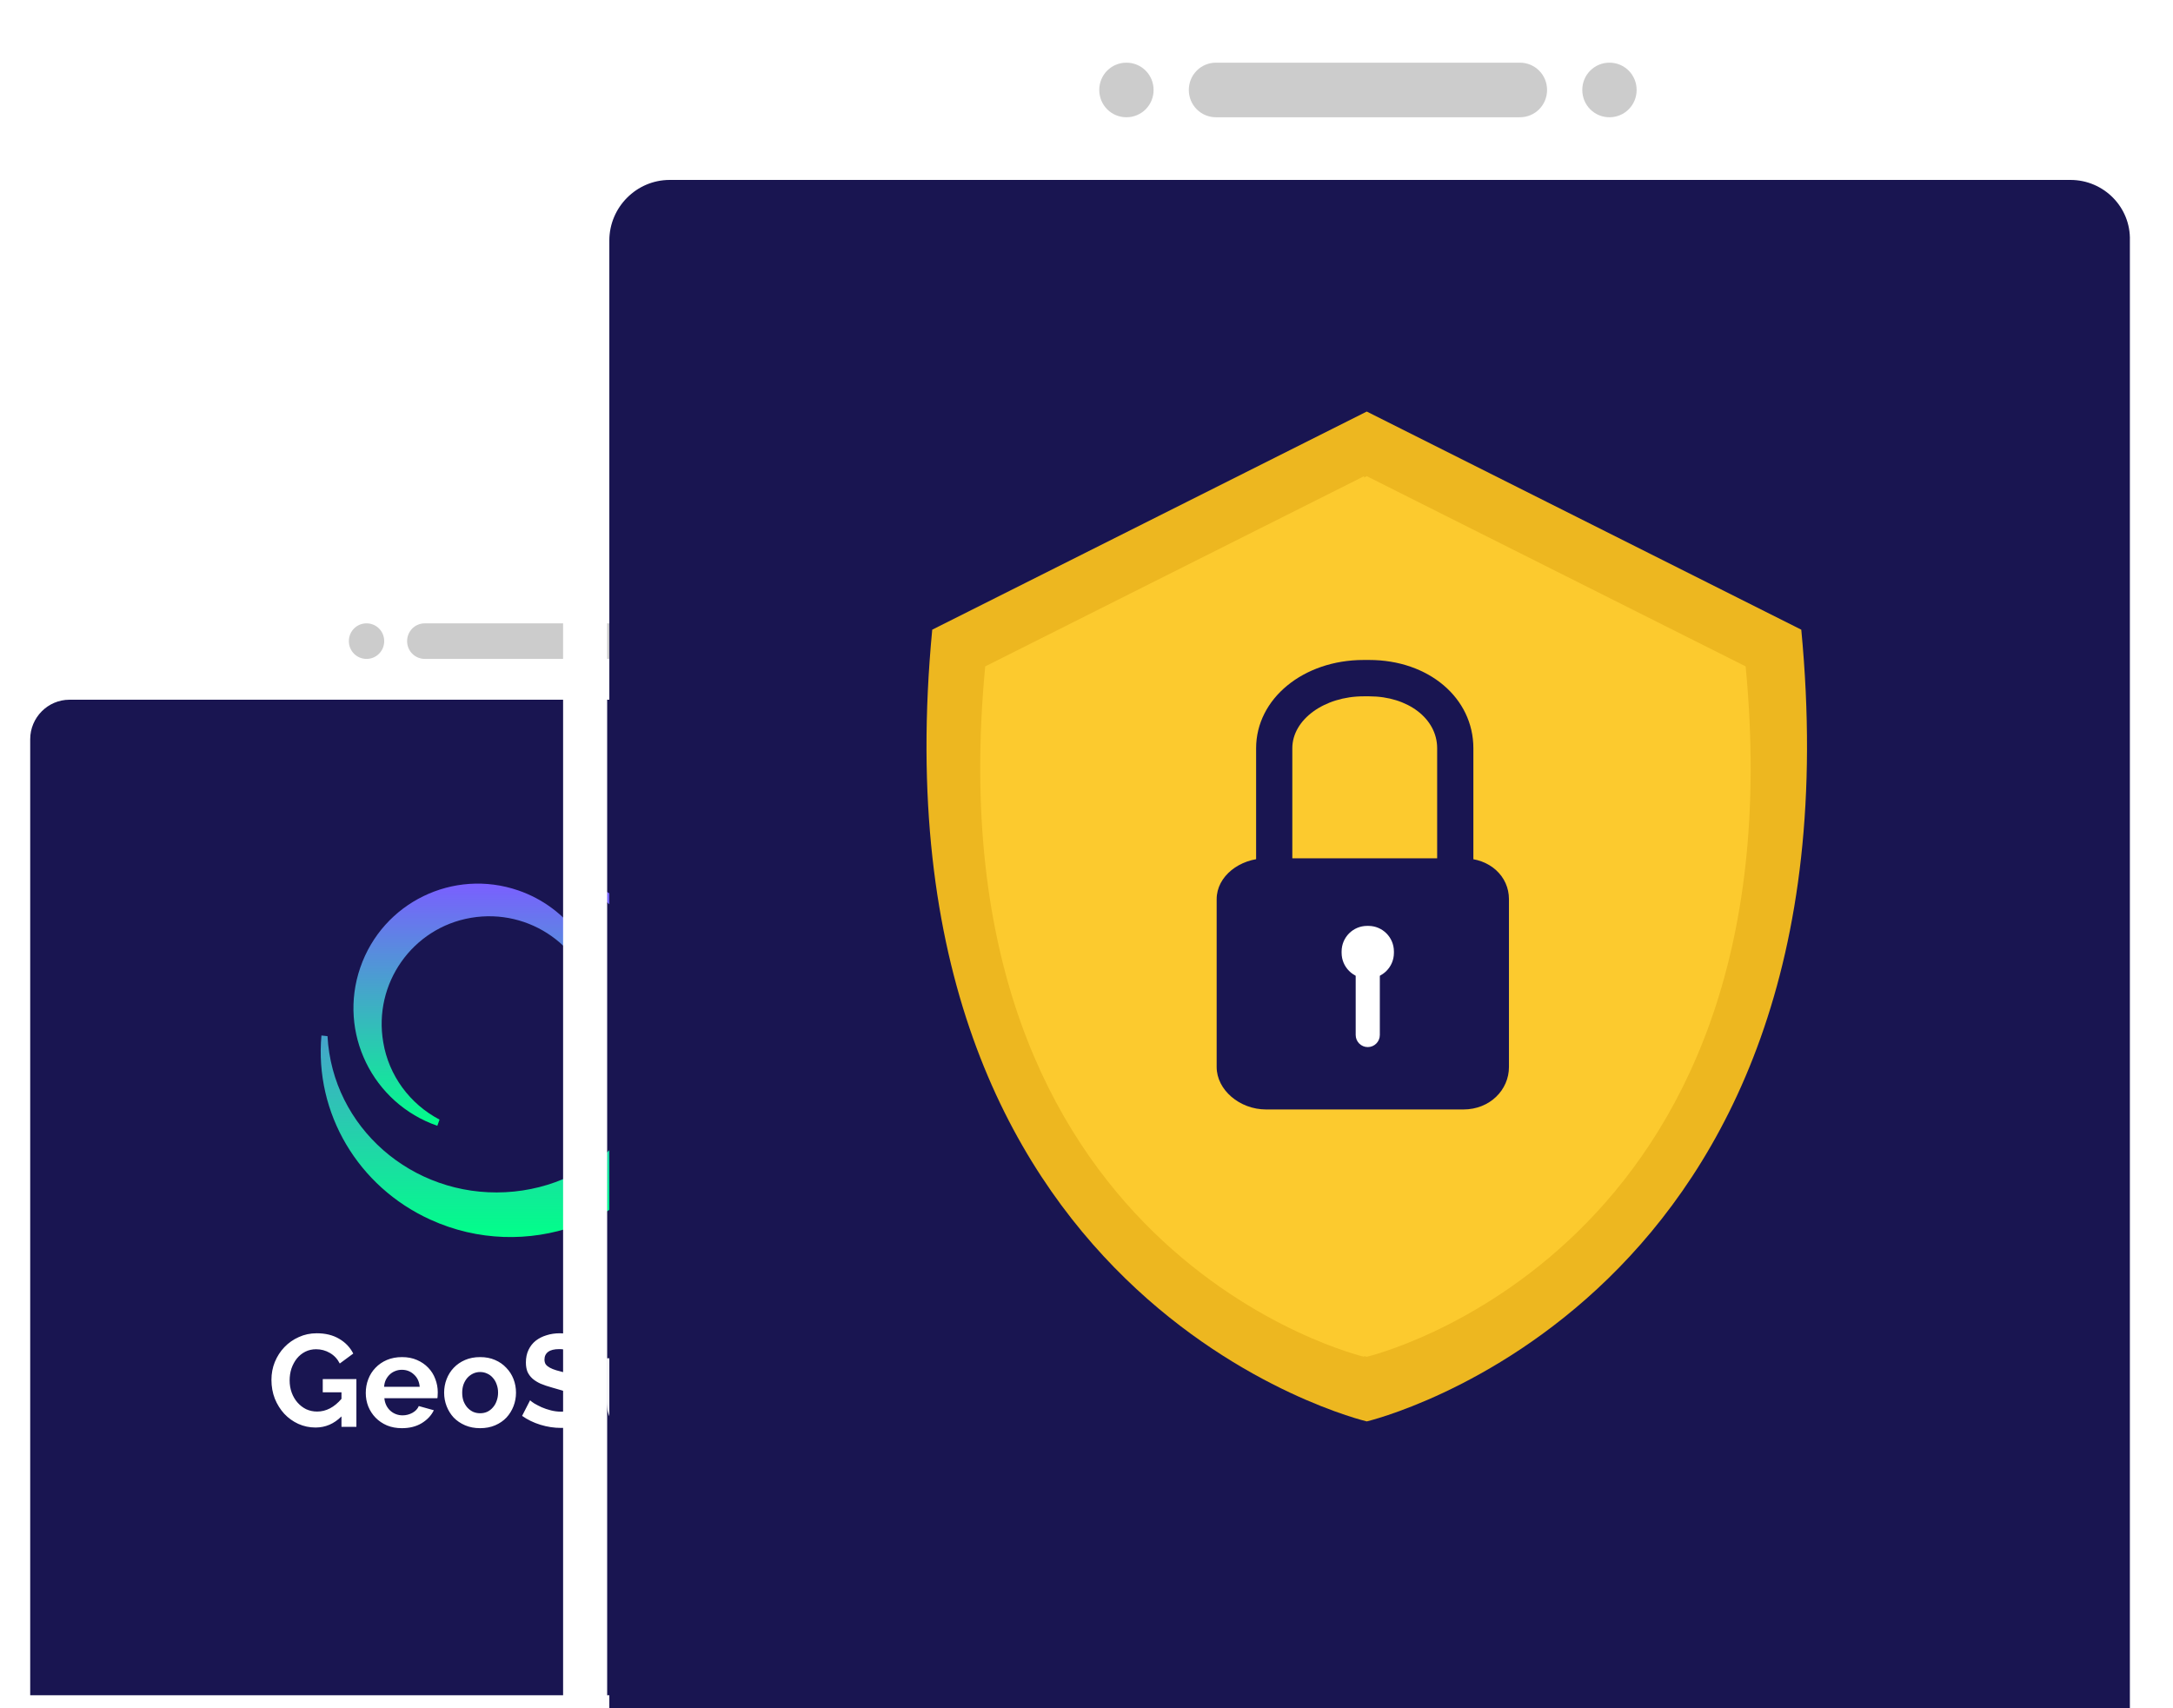 <svg width="332" height="261" viewBox="0 0 332 261" fill="none" xmlns="http://www.w3.org/2000/svg">
<g clip-path="url(#clip0)">
<g filter="url(#filter0_d)">
<path d="M4.4 112.941C4.4 109.621 7.1 106.905 10.4 106.905H149.5C152.8 106.905 155.5 109.621 155.5 112.941V259H159.9V109.118C159.9 98.053 150.9 89 139.9 89H20C9 89 0 98.053 0 109.118V259H4.4V112.941ZM104 95.237C105.5 95.237 106.7 96.444 106.7 97.953C106.7 99.462 105.5 100.669 104 100.669C102.5 100.669 101.3 99.462 101.3 97.953C101.3 96.444 102.5 95.237 104 95.237ZM64.9 95.237H95.1C96.6 95.237 97.8 96.444 97.8 97.953C97.8 99.462 96.6 100.669 95.1 100.669H64.9C63.4 100.669 62.2 99.462 62.2 97.953C62.2 96.444 63.4 95.237 64.9 95.237ZM56 95.237C57.5 95.237 58.7 96.444 58.7 97.953C58.7 99.462 57.5 100.669 56 100.669C54.5 100.669 53.3 99.462 53.3 97.953C53.3 96.444 54.5 95.237 56 95.237Z" fill="white"/>
</g>
<path d="M149.815 106.905H10.615C7.315 106.905 4.615 109.621 4.615 112.941V259H155.715V112.941C155.815 109.621 153.115 106.905 149.815 106.905Z" fill="#191551"/>
<path d="M64.9 100.669H95.1C96.6 100.669 97.8 99.462 97.8 97.953C97.8 96.444 96.6 95.237 95.1 95.237H64.9C63.4 95.237 62.2 96.444 62.2 97.953C62.2 99.462 63.4 100.669 64.9 100.669Z" fill="#CCCCCC"/>
<path d="M56 100.669C57.5 100.669 58.7 99.462 58.7 97.953C58.7 96.444 57.5 95.237 56 95.237C54.5 95.237 53.3 96.444 53.3 97.953C53.3 99.462 54.5 100.669 56 100.669Z" fill="#CCCCCC"/>
<path d="M104 100.669C105.5 100.669 106.7 99.462 106.7 97.953C106.7 96.444 105.5 95.237 104 95.237C102.5 95.237 101.3 96.444 101.3 97.953C101.3 99.462 102.5 100.669 104 100.669Z" fill="#CCCCCC"/>
<path d="M67.153 171.055L66.816 172C56.904 168.559 51.611 157.765 55.05 147.813C58.488 137.862 69.277 132.633 79.189 136.04C86.741 138.638 91.865 145.688 92 153.683H90.955C89.438 144.71 80.942 138.705 71.974 140.223C63.006 141.741 57.005 150.276 58.556 159.249C59.399 164.309 62.601 168.66 67.153 171.055Z" fill="url(#paint0_linear)"/>
<path d="M89.916 135.77L90.259 135C104.763 141.63 111.038 158.473 104.283 172.637C97.528 186.801 80.246 192.963 65.742 186.333C54.7 181.31 48.048 170.059 49.111 158.205L50.037 158.306C50.791 172.235 62.964 182.884 77.229 182.147C91.493 181.41 102.397 169.523 101.643 155.593C101.197 147.523 96.842 140.19 89.916 135.77Z" fill="url(#paint1_linear)"/>
<path d="M52.172 216.4C51.038 217.533 49.718 218.1 48.212 218.1C47.278 218.1 46.398 217.913 45.572 217.54C44.758 217.167 44.045 216.653 43.432 216C42.832 215.347 42.352 214.58 41.992 213.7C41.645 212.807 41.472 211.847 41.472 210.82C41.472 209.847 41.645 208.933 41.992 208.08C42.352 207.213 42.838 206.46 43.452 205.82C44.078 205.167 44.812 204.653 45.652 204.28C46.492 203.893 47.405 203.7 48.392 203.7C49.725 203.7 50.865 203.98 51.812 204.54C52.772 205.1 53.492 205.853 53.972 206.8L51.912 208.32C51.552 207.613 51.045 207.073 50.392 206.7C49.752 206.327 49.052 206.14 48.292 206.14C47.692 206.14 47.138 206.267 46.632 206.52C46.138 206.773 45.712 207.12 45.352 207.56C45.005 208 44.732 208.507 44.532 209.08C44.345 209.653 44.252 210.26 44.252 210.9C44.252 211.567 44.358 212.193 44.572 212.78C44.785 213.353 45.078 213.853 45.452 214.28C45.825 214.707 46.265 215.047 46.772 215.3C47.292 215.54 47.852 215.66 48.452 215.66C49.825 215.66 51.065 215.013 52.172 213.72V212.72H49.312V210.7H54.452V218H52.172V216.4ZM61.404 218.2C60.564 218.2 59.804 218.06 59.124 217.78C58.444 217.487 57.864 217.093 57.384 216.6C56.904 216.107 56.531 215.533 56.264 214.88C56.011 214.227 55.884 213.54 55.884 212.82C55.884 212.073 56.011 211.373 56.264 210.72C56.517 210.053 56.884 209.473 57.364 208.98C57.844 208.473 58.424 208.073 59.104 207.78C59.797 207.487 60.571 207.34 61.424 207.34C62.277 207.34 63.037 207.487 63.704 207.78C64.384 208.073 64.957 208.467 65.424 208.96C65.904 209.453 66.264 210.027 66.504 210.68C66.757 211.333 66.884 212.013 66.884 212.72C66.884 212.893 66.877 213.06 66.864 213.22C66.864 213.38 66.85 213.513 66.824 213.62H58.724C58.764 214.033 58.864 214.4 59.024 214.72C59.184 215.04 59.391 215.313 59.644 215.54C59.897 215.767 60.184 215.94 60.504 216.06C60.824 216.18 61.157 216.24 61.504 216.24C62.037 216.24 62.537 216.113 63.004 215.86C63.484 215.593 63.81 215.247 63.984 214.82L66.284 215.46C65.897 216.26 65.277 216.92 64.424 217.44C63.584 217.947 62.577 218.2 61.404 218.2ZM64.124 211.88C64.057 211.093 63.764 210.467 63.244 210C62.737 209.52 62.117 209.28 61.384 209.28C61.024 209.28 60.684 209.347 60.364 209.48C60.057 209.6 59.784 209.773 59.544 210C59.304 210.227 59.104 210.5 58.944 210.82C58.797 211.14 58.711 211.493 58.684 211.88H64.124ZM73.356 218.2C72.503 218.2 71.737 218.053 71.056 217.76C70.376 217.467 69.796 217.073 69.317 216.58C68.85 216.073 68.49 215.493 68.237 214.84C67.983 214.187 67.856 213.5 67.856 212.78C67.856 212.047 67.983 211.353 68.237 210.7C68.49 210.047 68.85 209.473 69.317 208.98C69.796 208.473 70.376 208.073 71.056 207.78C71.737 207.487 72.503 207.34 73.356 207.34C74.21 207.34 74.97 207.487 75.636 207.78C76.317 208.073 76.89 208.473 77.356 208.98C77.837 209.473 78.203 210.047 78.457 210.7C78.71 211.353 78.837 212.047 78.837 212.78C78.837 213.5 78.71 214.187 78.457 214.84C78.203 215.493 77.843 216.073 77.376 216.58C76.91 217.073 76.337 217.467 75.656 217.76C74.977 218.053 74.21 218.2 73.356 218.2ZM70.617 212.78C70.617 213.247 70.683 213.673 70.817 214.06C70.963 214.433 71.156 214.76 71.397 215.04C71.65 215.32 71.943 215.54 72.276 215.7C72.61 215.847 72.97 215.92 73.356 215.92C73.743 215.92 74.103 215.847 74.436 215.7C74.77 215.54 75.056 215.32 75.296 215.04C75.55 214.76 75.743 214.427 75.876 214.04C76.023 213.653 76.097 213.227 76.097 212.76C76.097 212.307 76.023 211.887 75.876 211.5C75.743 211.113 75.55 210.78 75.296 210.5C75.056 210.22 74.77 210.007 74.436 209.86C74.103 209.7 73.743 209.62 73.356 209.62C72.97 209.62 72.61 209.7 72.276 209.86C71.943 210.02 71.65 210.24 71.397 210.52C71.156 210.8 70.963 211.133 70.817 211.52C70.683 211.907 70.617 212.327 70.617 212.78ZM89.268 207.52C89.174 207.427 89.001 207.3 88.748 207.14C88.508 206.98 88.208 206.827 87.848 206.68C87.501 206.52 87.121 206.387 86.708 206.28C86.294 206.173 85.874 206.12 85.448 206.12C84.688 206.12 84.121 206.26 83.748 206.54C83.374 206.82 83.188 207.213 83.188 207.72C83.188 208.013 83.254 208.26 83.388 208.46C83.534 208.647 83.741 208.813 84.008 208.96C84.274 209.107 84.608 209.24 85.008 209.36C85.421 209.48 85.894 209.607 86.428 209.74C87.121 209.927 87.748 210.127 88.308 210.34C88.881 210.553 89.361 210.82 89.748 211.14C90.148 211.46 90.454 211.847 90.668 212.3C90.881 212.74 90.988 213.287 90.988 213.94C90.988 214.7 90.841 215.353 90.548 215.9C90.268 216.433 89.881 216.867 89.388 217.2C88.908 217.533 88.348 217.78 87.708 217.94C87.081 218.087 86.421 218.16 85.728 218.16C84.661 218.16 83.608 218 82.568 217.68C81.528 217.36 80.594 216.907 79.768 216.32L80.988 213.94C81.108 214.06 81.321 214.22 81.628 214.42C81.948 214.607 82.321 214.8 82.748 215C83.174 215.187 83.648 215.347 84.168 215.48C84.688 215.613 85.221 215.68 85.768 215.68C87.288 215.68 88.048 215.193 88.048 214.22C88.048 213.913 87.961 213.653 87.788 213.44C87.614 213.227 87.368 213.04 87.048 212.88C86.728 212.72 86.341 212.573 85.888 212.44C85.434 212.307 84.928 212.16 84.368 212C83.688 211.813 83.094 211.613 82.588 211.4C82.094 211.173 81.681 210.913 81.348 210.62C81.014 210.313 80.761 209.967 80.588 209.58C80.428 209.18 80.348 208.707 80.348 208.16C80.348 207.44 80.481 206.8 80.748 206.24C81.014 205.68 81.381 205.213 81.848 204.84C82.328 204.467 82.881 204.187 83.508 204C84.134 203.8 84.808 203.7 85.528 203.7C86.528 203.7 87.448 203.86 88.288 204.18C89.128 204.487 89.861 204.853 90.488 205.28L89.268 207.52ZM96.013 218.2C94.933 218.2 94.113 217.853 93.553 217.16C92.993 216.467 92.713 215.44 92.713 214.08V207.52H95.393V213.5C95.393 215.113 95.973 215.92 97.133 215.92C97.653 215.92 98.153 215.767 98.633 215.46C99.127 215.14 99.527 214.66 99.833 214.02V207.52H102.513V214.92C102.513 215.2 102.56 215.4 102.653 215.52C102.76 215.64 102.927 215.707 103.153 215.72V218C102.887 218.053 102.66 218.087 102.473 218.1C102.3 218.113 102.14 218.12 101.993 218.12C101.513 218.12 101.12 218.013 100.813 217.8C100.52 217.573 100.347 217.267 100.293 216.88L100.233 216.04C99.767 216.76 99.167 217.3 98.433 217.66C97.7 218.02 96.893 218.2 96.013 218.2ZM111.417 209.84C110.603 209.853 109.877 210.013 109.237 210.32C108.597 210.613 108.137 211.06 107.857 211.66V218H105.177V207.52H107.637V209.76C107.823 209.4 108.043 209.08 108.297 208.8C108.55 208.507 108.823 208.253 109.117 208.04C109.41 207.827 109.703 207.667 109.997 207.56C110.303 207.44 110.597 207.38 110.877 207.38C111.023 207.38 111.13 207.38 111.197 207.38C111.277 207.38 111.35 207.387 111.417 207.4V209.84ZM113.551 218V210.12H112.171V208.08H113.551V207.44C113.551 206.133 113.864 205.1 114.491 204.34C115.118 203.58 115.971 203.2 117.051 203.2C117.904 203.2 118.764 203.407 119.631 203.82L119.091 205.84C118.891 205.733 118.651 205.647 118.371 205.58C118.104 205.5 117.858 205.46 117.631 205.46C116.698 205.46 116.231 206.087 116.231 207.34V208.08H118.791V210.12H116.231V218H113.551Z" fill="white"/>
</g>
<g clip-path="url(#clip1)">
<g filter="url(#filter1_d)">
<path d="M92.765 36.756C92.765 31.66 96.916 27.49 101.99 27.49H315.856C320.93 27.49 325.081 31.66 325.081 36.756V261H331.846V30.888C331.846 13.899 318.009 0 301.096 0H116.75C99.838 0 86 13.899 86 30.888V261H92.765V36.756ZM245.9 9.575C248.206 9.575 250.051 11.428 250.051 13.745C250.051 16.061 248.206 17.915 245.9 17.915C243.594 17.915 241.749 16.061 241.749 13.745C241.749 11.428 243.594 9.575 245.9 9.575ZM185.784 9.575H232.216C234.523 9.575 236.368 11.428 236.368 13.745C236.368 16.061 234.523 17.915 232.216 17.915H185.784C183.478 17.915 181.633 16.061 181.633 13.745C181.633 11.428 183.478 9.575 185.784 9.575ZM172.1 9.575C174.406 9.575 176.251 11.428 176.251 13.745C176.251 16.061 174.406 17.915 172.1 17.915C169.794 17.915 167.949 16.061 167.949 13.745C167.949 11.428 169.794 9.575 172.1 9.575Z" fill="white"/>
</g>
<path d="M316.341 27.49H102.321C97.247 27.49 93.096 31.66 93.096 36.756V261H325.412V36.756C325.566 31.66 321.415 27.49 316.341 27.49Z" fill="#191551"/>
<path d="M185.784 17.915H232.216C234.522 17.915 236.367 16.061 236.367 13.745C236.367 11.428 234.522 9.575 232.216 9.575H185.784C183.478 9.575 181.633 11.428 181.633 13.745C181.633 16.061 183.478 17.915 185.784 17.915Z" fill="#CCCCCC"/>
<path d="M172.1 17.915C174.406 17.915 176.251 16.061 176.251 13.745C176.251 11.428 174.406 9.575 172.1 9.575C169.794 9.575 167.949 11.428 167.949 13.745C167.949 16.061 169.794 17.915 172.1 17.915Z" fill="#CCCCCC"/>
<path d="M245.9 17.915C248.206 17.915 250.051 16.061 250.051 13.745C250.051 11.428 248.206 9.575 245.9 9.575C243.594 9.575 241.749 11.428 241.749 13.745C241.749 16.061 243.594 17.915 245.9 17.915Z" fill="#CCCCCC"/>
<path fill-rule="evenodd" clip-rule="evenodd" d="M275.207 96.203L208.819 62.877L142.43 96.203C132.594 199.268 208.819 217.166 208.819 217.166C208.819 217.166 285.043 199.268 275.207 96.203Z" fill="#EDB720"/>
<path fill-rule="evenodd" clip-rule="evenodd" d="M266.709 101.812L208.819 72.751L150.927 101.812C142.351 191.685 208.819 207.291 208.819 207.291C208.819 207.291 275.287 191.685 266.709 101.812Z" fill="#FCCA2E"/>
<path fill-rule="evenodd" clip-rule="evenodd" d="M208.416 207.291C208.416 207.291 141.948 191.685 150.526 101.812L208.416 72.751V207.291Z" fill="#FCCA2E"/>
<path fill-rule="evenodd" clip-rule="evenodd" d="M194.68 144.898C193.152 144.898 191.914 143.655 191.914 142.121V114.316C191.914 106.754 199.128 100.832 208.336 100.832H209.199C218.268 100.832 225.108 106.628 225.108 114.316V141.46C225.108 142.994 223.87 144.237 222.342 144.237C220.815 144.237 219.575 142.994 219.575 141.46V114.316C219.575 109.796 215.115 106.386 209.199 106.386H208.336C202.332 106.386 197.446 109.944 197.446 114.316V142.121C197.446 143.655 196.208 144.898 194.68 144.898Z" fill="#191551"/>
<path fill-rule="evenodd" clip-rule="evenodd" d="M230.543 163.028C230.543 166.499 227.646 169.507 223.572 169.507H193.45C189.377 169.507 185.887 166.499 185.887 163.028V137.369C185.887 133.899 189.377 131.136 193.45 131.136H223.572C227.646 131.136 230.543 133.899 230.543 137.369V163.028Z" fill="#191551"/>
<path fill-rule="evenodd" clip-rule="evenodd" d="M212.968 145.37C212.968 143.212 211.225 141.461 209.074 141.461H208.87C206.719 141.461 204.977 143.212 204.977 145.37V145.576C204.977 147.735 206.719 149.484 208.87 149.484H209.074C211.225 149.484 212.968 147.735 212.968 145.576V145.37Z" fill="white"/>
<path fill-rule="evenodd" clip-rule="evenodd" d="M210.816 158.125C210.816 159.148 209.991 159.976 208.972 159.976C207.953 159.976 207.128 159.148 207.128 158.125V147.633C207.128 146.61 207.953 145.782 208.972 145.782C209.991 145.782 210.816 146.61 210.816 147.633V158.125Z" fill="white"/>
</g>
<defs>
<filter id="filter0_d" x="-4" y="89" width="167.9" height="178" filterUnits="userSpaceOnUse" color-interpolation-filters="sRGB">
<feFlood flood-opacity="0" result="BackgroundImageFix"/>
<feColorMatrix in="SourceAlpha" type="matrix" values="0 0 0 0 0 0 0 0 0 0 0 0 0 0 0 0 0 0 127 0"/>
<feOffset dy="4"/>
<feGaussianBlur stdDeviation="2"/>
<feColorMatrix type="matrix" values="0 0 0 0 0 0 0 0 0 0 0 0 0 0 0 0 0 0 0.25 0"/>
<feBlend mode="normal" in2="BackgroundImageFix" result="effect1_dropShadow"/>
<feBlend mode="normal" in="SourceGraphic" in2="effect1_dropShadow" result="shape"/>
</filter>
<filter id="filter1_d" x="82" y="0" width="253.846" height="269" filterUnits="userSpaceOnUse" color-interpolation-filters="sRGB">
<feFlood flood-opacity="0" result="BackgroundImageFix"/>
<feColorMatrix in="SourceAlpha" type="matrix" values="0 0 0 0 0 0 0 0 0 0 0 0 0 0 0 0 0 0 127 0"/>
<feOffset dy="4"/>
<feGaussianBlur stdDeviation="2"/>
<feColorMatrix type="matrix" values="0 0 0 0 0 0 0 0 0 0 0 0 0 0 0 0 0 0 0.25 0"/>
<feBlend mode="normal" in2="BackgroundImageFix" result="effect1_dropShadow"/>
<feBlend mode="normal" in="SourceGraphic" in2="effect1_dropShadow" result="shape"/>
</filter>
<linearGradient id="paint0_linear" x1="73.007" y1="134.988" x2="73.007" y2="171.982" gradientUnits="userSpaceOnUse">
<stop stop-color="#7A5FFF"/>
<stop offset="1" stop-color="#01FF89"/>
</linearGradient>
<linearGradient id="paint1_linear" x1="77.999" y1="135.031" x2="77.999" y2="189.011" gradientUnits="userSpaceOnUse">
<stop stop-color="#7A5FFF"/>
<stop offset="1" stop-color="#01FF89"/>
</linearGradient>
<clipPath id="clip0">
<rect y="89" width="160" height="170" fill="white"/>
</clipPath>
<clipPath id="clip1">
<rect x="86" width="246" height="261" fill="white"/>
</clipPath>
</defs>
</svg>
